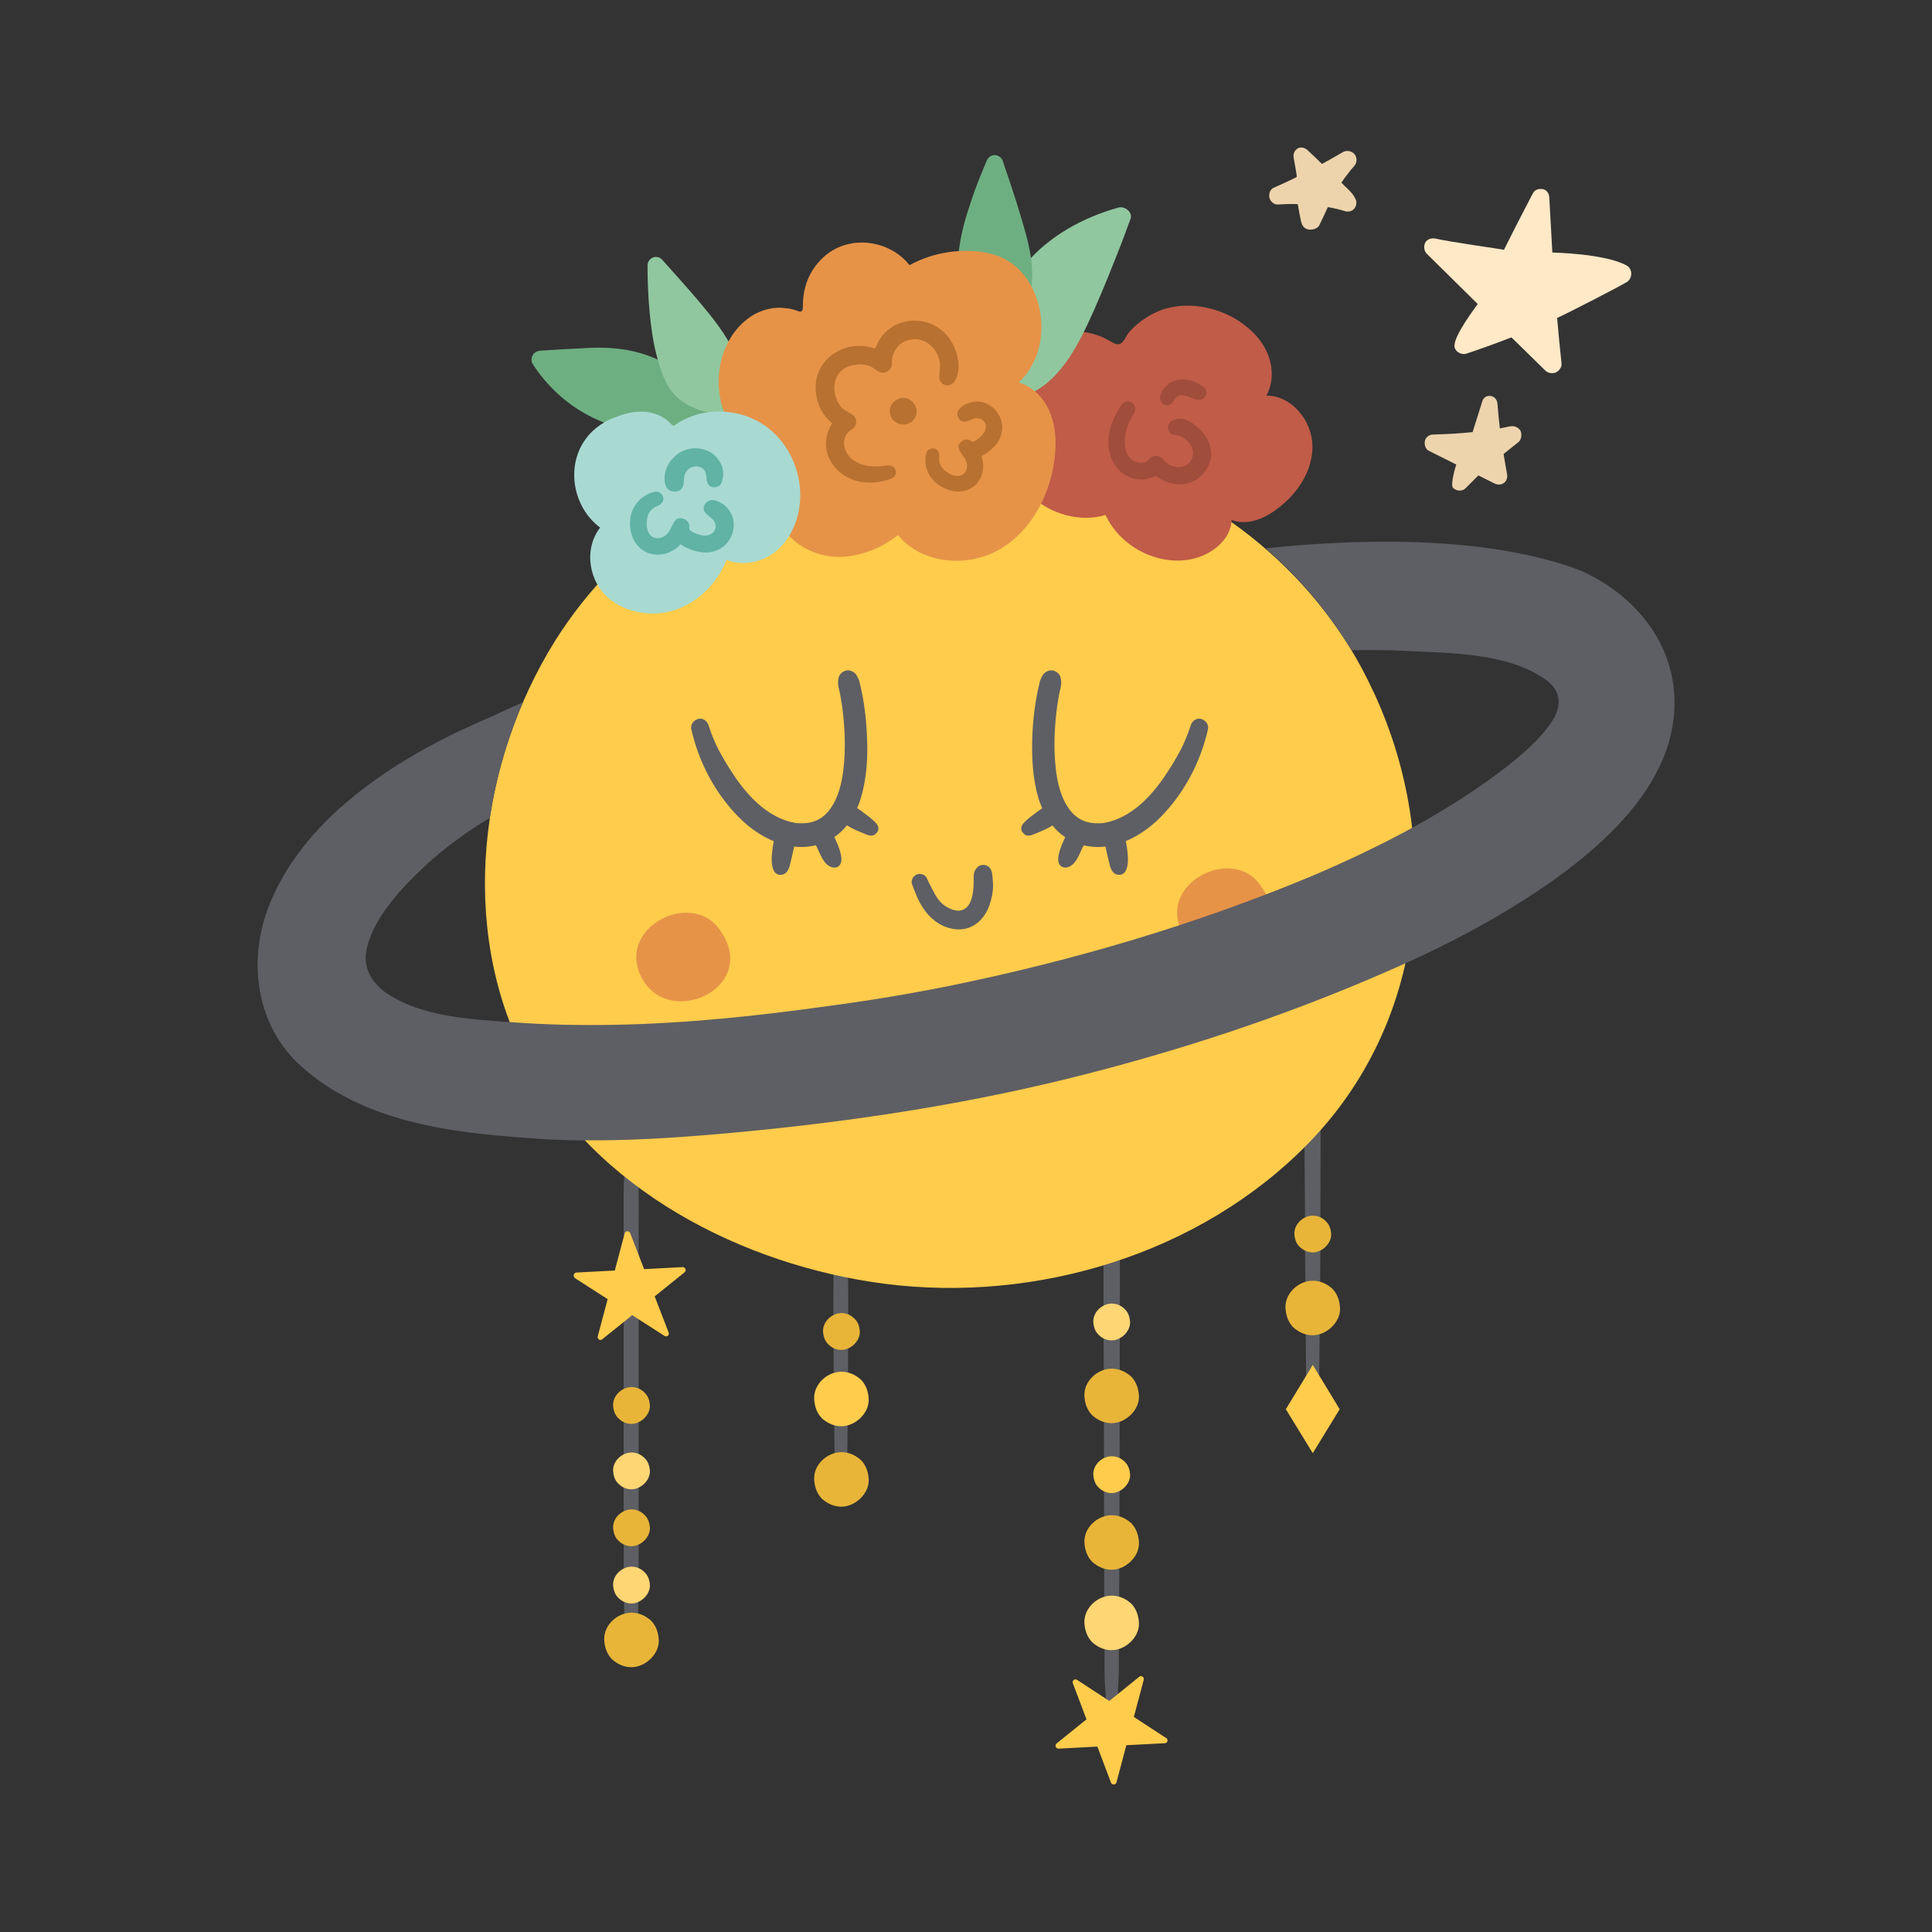 <?xml version="1.0" encoding="utf-8"?>
<!-- Generator: Adobe Illustrator 27.3.1, SVG Export Plug-In . SVG Version: 6.00 Build 0)  -->
<svg version="1.1" id="Layer_1" xmlns="http://www.w3.org/2000/svg" xmlns:xlink="http://www.w3.org/1999/xlink" x="0px" y="0px"
	 viewBox="0 0 56.69 56.69" style="enable-background:new 0 0 56.69 56.69;" xml:space="preserve">
<rect x="0" y="0" width="56.69" height="56.69" fill="#333333" stroke="none"/>
<style type="text/css">
	.st0{fill:#5E5F64;}
	.st1{fill:#E8B539;}
	.st2{fill:#FFD674;}
	.st3{fill:#FFCC4C;}
	.st4{fill:none;}
	.st5{fill:#E69348;}
	.st6{fill:#FFE9C7;}
	.st7{fill:#EDD4AD;}
	.st8{fill:#C05C48;}
	.st9{fill:#A04D3C;}
	.st10{fill:#90C79F;}
	.st11{fill:#6EAF82;}
	.st12{fill:#B87130;}
	.st13{fill:#A8DAD2;}
	.st14{fill:#61B3A6;}
</style>
<g>
	<g>
		<g>
			<path class="st0" d="M18.71,48.12c0.02-0.91,0.03-1.83,0.03-2.74c0-0.89,0-1.78,0-2.68c0-0.89,0-1.78,0-2.67
				c0-0.89,0-1.78,0-2.67c0-0.46,0-0.91,0-1.37c0-0.46,0.01-0.91-0.01-1.37c-0.01-0.11-0.01-0.23-0.02-0.34
				c-0.01-0.1-0.08-0.19-0.19-0.19c-0.11,0-0.18,0.09-0.19,0.19c-0.01,0.23-0.03,0.46-0.03,0.69c0,0.23,0,0.46,0,0.68
				c0,0.46,0,0.91,0,1.37c0,0.89,0,1.78,0,2.68c0,0.89,0,1.78,0,2.67c0,0.89,0,1.78,0,2.67c0,0.91,0.01,1.82,0.02,2.73
				c0,0.11,0,0.23,0.01,0.34C18.35,48.35,18.71,48.35,18.71,48.12L18.71,48.12z"/>
		</g>
		<g>
			<path class="st1" d="M18.53,48.92c0.4,0,0.82-0.38,0.8-0.8c-0.01-0.21-0.08-0.42-0.23-0.57c-0.16-0.14-0.35-0.23-0.57-0.23
				c-0.41,0-0.82,0.36-0.8,0.8c0.01,0.21,0.08,0.42,0.23,0.57C18.12,48.83,18.31,48.92,18.53,48.92z"/>
		</g>
		<g>
			<path class="st2" d="M18.53,47.05c0.27,0,0.55-0.26,0.54-0.54c-0.01-0.14-0.05-0.28-0.16-0.38c-0.1-0.1-0.23-0.16-0.38-0.16
				c-0.27,0-0.55,0.24-0.54,0.54c0.01,0.14,0.05,0.28,0.16,0.38C18.25,46.99,18.38,47.05,18.53,47.05z"/>
		</g>
		<g>
			<path class="st1" d="M18.53,45.37c0.27,0,0.55-0.26,0.54-0.54c-0.01-0.14-0.05-0.28-0.16-0.38c-0.1-0.1-0.23-0.16-0.38-0.16
				c-0.27,0-0.55,0.24-0.54,0.54c0.01,0.14,0.05,0.28,0.16,0.38C18.25,45.31,18.38,45.37,18.53,45.37z"/>
		</g>
		<g>
			<path class="st2" d="M18.53,43.7c0.27,0,0.55-0.26,0.54-0.54c-0.01-0.14-0.05-0.28-0.16-0.38c-0.1-0.1-0.23-0.16-0.38-0.16
				c-0.27,0-0.55,0.24-0.54,0.54c0.01,0.14,0.05,0.28,0.16,0.38C18.25,43.64,18.38,43.7,18.53,43.7z"/>
		</g>
		<g>
			<path class="st1" d="M18.53,41.78c0.27,0,0.55-0.26,0.54-0.54c-0.01-0.14-0.05-0.28-0.16-0.38c-0.1-0.1-0.23-0.16-0.38-0.16
				c-0.27,0-0.55,0.24-0.54,0.54c0.01,0.14,0.05,0.28,0.16,0.38C18.25,41.72,18.38,41.78,18.53,41.78z"/>
		</g>
		<g>
			<path class="st3" d="M16.91,37.34l1.13-0.06l0.29-1.09c0.02-0.08,0.13-0.08,0.16-0.01l0.41,1.06l1.13-0.06
				c0.08,0,0.12,0.1,0.06,0.15l-0.88,0.71l0.41,1.06c0.03,0.08-0.05,0.14-0.12,0.1l-0.95-0.61l-0.88,0.71
				c-0.06,0.05-0.15-0.01-0.13-0.09l0.29-1.09l-0.95-0.61C16.8,37.45,16.83,37.35,16.91,37.34z"/>
		</g>
	</g>
	<g>
		<path class="st0" d="M24.85,43.29c0.01-0.79,0.03-1.58,0.03-2.37c0-0.79,0.01-1.58,0.01-2.36c0-0.45,0-0.89-0.01-1.34
			c0-0.11-0.09-0.21-0.21-0.21c-0.11,0.01-0.21,0.09-0.21,0.21c-0.01,0.79-0.01,1.58,0,2.37c0,0.79,0,1.58,0.02,2.36
			c0.01,0.45,0.01,0.89,0.02,1.34c0,0.09,0.08,0.18,0.18,0.18C24.77,43.47,24.85,43.39,24.85,43.29L24.85,43.29z"/>
	</g>
	<g>
		<path class="st0" d="M32.79,49.86c0.01-0.26,0.03-0.51,0.04-0.77c0-0.25,0-0.49,0-0.74c0-0.5,0-1,0.01-1.51
			c0-1,0.01-2.01,0.01-3.01c0-2,0.01-4,0.01-5.99c0-0.56,0-1.13,0-1.69c0-0.56,0.02-1.13-0.03-1.69c-0.01-0.11-0.09-0.21-0.21-0.21
			c-0.12,0-0.2,0.1-0.21,0.21c-0.01,0.12-0.03,0.25-0.03,0.37c0,0.13,0,0.27,0,0.4c0,0.25,0,0.49,0,0.74c0,0.5,0,1,0,1.51
			c0,1,0,2.01,0.01,3.01c0,2,0.01,4,0.01,5.99c0,0.56,0,1.13,0.01,1.69c0,0.28,0,0.55,0,0.83c0,0.29,0.02,0.57,0.04,0.86
			C32.46,50.08,32.77,50.08,32.79,49.86L32.79,49.86z"/>
	</g>
	<g>
		<path class="st0" d="M38.7,40.96c0.02-1.24,0.03-2.48,0.04-3.72c0-1.24,0.01-2.48,0.01-3.72c0-0.34,0-0.69,0-1.03
			c0-0.18,0-0.35,0-0.53c0-0.18-0.01-0.35-0.03-0.53c-0.01-0.11-0.09-0.21-0.21-0.21c-0.12,0.01-0.2,0.09-0.21,0.21
			c-0.01,0.16-0.02,0.31-0.02,0.47c0,0.16,0,0.31,0,0.47c0,0.31,0,0.61,0,0.92c0,0.62,0,1.24,0.01,1.87c0,1.24,0.01,2.48,0.02,3.72
			c0.01,0.69,0.01,1.39,0.02,2.08c0,0.09,0.08,0.18,0.18,0.18C38.62,41.14,38.7,41.06,38.7,40.96L38.7,40.96z"/>
	</g>
	<path class="st3" d="M39.48,18.8c-4.08-6.33-13.29-7.98-19.58-3.73c-1.44,0.98-2.68,2.25-3.61,3.73c-2.23,3.57-2.85,8.4-0.86,12.25
		c1.99,3.85,6.37,6.08,10.53,6.62c4.45,0.57,9.25-0.87,12.42-4.11c3.45-3.53,3.98-8.76,1.96-13.18
		C40.08,19.82,39.8,19.29,39.48,18.8z"/>
	<path class="st4" d="M18.75,28.53c0.48,1.26,2.64,0.79,2.47-0.56C20.98,26.13,18.16,27.01,18.75,28.53z"/>
	<g>
		<g>
			<path class="st0" d="M25.44,21.62c-0.02-0.54-0.09-1.09-0.22-1.61c-0.01-0.05-0.04-0.12-0.07-0.17c-0.06-0.12-0.21-0.2-0.34-0.16
				c-0.12,0.04-0.2,0.13-0.21,0.25c-0.03,0.14,0.02,0.29,0.05,0.43c0.02,0.12,0.04,0.24,0.06,0.36c0.08,0.6,0.11,1.23,0.04,1.84
				c-0.07,0.64-0.32,1.51-1.08,1.59c-0.11,0.01-0.21,0.01-0.32,0c-0.83-0.14-1.45-0.83-1.88-1.5c-0.14-0.21-0.26-0.42-0.38-0.64
				c-0.12-0.23-0.22-0.48-0.3-0.73c-0.04-0.13-0.18-0.23-0.32-0.18c-0.14,0.05-0.22,0.18-0.18,0.32c0.22,0.95,0.69,1.85,1.38,2.55
				c0.35,0.36,0.79,0.65,1.27,0.8c0.38,0.11,0.82,0.12,1.19-0.03c0.28-0.11,0.52-0.27,0.71-0.51c0.19-0.24,0.33-0.52,0.42-0.81
				C25.43,22.84,25.47,22.22,25.44,21.62z"/>
			<g>
				<path class="st0" d="M23.17,25.42c0-0.02,0.01-0.03,0.01-0.05c0.05-0.19,0.09-0.38,0.13-0.56c0.05-0.22,0.02-0.51-0.27-0.51
					c-0.24,0-0.3,0.22-0.34,0.41c-0.04,0.21-0.18,0.98,0.22,0.96C23.07,25.66,23.13,25.53,23.17,25.42z"/>
			</g>
			<g>
				<path class="st0" d="M24.69,25.2c-0.01-0.25-0.18-0.57-0.24-0.71c-0.01-0.02-0.01-0.03-0.02-0.05
					c-0.03-0.05-0.08-0.09-0.13-0.12c-0.08-0.06-0.21-0.05-0.29,0c-0.04,0.03-0.08,0.06-0.1,0.1c-0.03,0.04-0.04,0.09-0.04,0.14
					c-0.01,0.1,0.05,0.21,0.1,0.3c0.08,0.16,0.14,0.34,0.26,0.47c0.17,0.19,0.46,0.18,0.46-0.12C24.69,25.21,24.69,25.2,24.69,25.2z
					"/>
			</g>
			<g>
				<path class="st0" d="M25.71,24.16c-0.11-0.13-0.29-0.25-0.43-0.36c-0.14-0.1-0.31-0.22-0.49-0.18
					c-0.06,0.01-0.13,0.07-0.16,0.12c-0.03,0.06-0.04,0.13-0.03,0.2c0.01,0.05,0.04,0.11,0.08,0.14c0.2,0.2,0.49,0.3,0.75,0.41
					c-0.02-0.01-0.03-0.01-0.05-0.02c0.12,0.05,0.25,0.09,0.34-0.03C25.8,24.36,25.79,24.25,25.71,24.16
					C25.71,24.16,25.71,24.16,25.71,24.16z"/>
			</g>
		</g>
		<g>
			<path class="st0" d="M30.29,21.62c0.02-0.54,0.09-1.09,0.22-1.61c0.01-0.05,0.04-0.12,0.07-0.17c0.06-0.12,0.21-0.2,0.34-0.16
				c0.12,0.04,0.2,0.13,0.21,0.25c0.03,0.14-0.02,0.29-0.05,0.43c-0.02,0.12-0.04,0.24-0.06,0.36c-0.08,0.6-0.11,1.23-0.04,1.84
				c0.07,0.64,0.32,1.51,1.08,1.59c0.11,0.01,0.21,0.01,0.32,0c0.83-0.14,1.45-0.83,1.88-1.5c0.14-0.21,0.26-0.42,0.38-0.64
				c0.12-0.23,0.22-0.48,0.3-0.73c0.04-0.13,0.18-0.23,0.32-0.18c0.14,0.05,0.22,0.18,0.18,0.32c-0.22,0.95-0.69,1.85-1.38,2.55
				c-0.35,0.36-0.79,0.65-1.27,0.8c-0.38,0.11-0.82,0.12-1.19-0.03c-0.28-0.11-0.52-0.27-0.71-0.51c-0.19-0.24-0.33-0.52-0.42-0.81
				C30.3,22.84,30.27,22.22,30.29,21.62z"/>
			<g>
				<path class="st0" d="M32.57,25.42c0-0.02-0.01-0.03-0.01-0.05c-0.05-0.19-0.09-0.38-0.13-0.56c-0.05-0.22-0.02-0.51,0.27-0.51
					c0.24,0,0.3,0.22,0.34,0.41c0.04,0.21,0.18,0.98-0.22,0.96C32.67,25.66,32.61,25.53,32.57,25.42z"/>
			</g>
			<g>
				<path class="st0" d="M31.05,25.2c0.01-0.25,0.18-0.57,0.24-0.71c0.01-0.02,0.01-0.03,0.02-0.05c0.03-0.05,0.08-0.09,0.13-0.12
					c0.08-0.06,0.21-0.05,0.29,0c0.04,0.03,0.08,0.06,0.1,0.1c0.03,0.04,0.04,0.09,0.04,0.14c0.01,0.1-0.05,0.21-0.1,0.3
					c-0.08,0.16-0.14,0.34-0.26,0.47c-0.17,0.19-0.46,0.18-0.46-0.12C31.05,25.21,31.05,25.2,31.05,25.2z"/>
			</g>
			<g>
				<path class="st0" d="M30.03,24.16c0.11-0.13,0.29-0.25,0.43-0.36c0.14-0.1,0.31-0.22,0.49-0.18c0.06,0.01,0.13,0.07,0.16,0.12
					c0.03,0.06,0.04,0.13,0.03,0.2c-0.01,0.05-0.04,0.11-0.08,0.14c-0.2,0.2-0.49,0.3-0.75,0.41c0.02-0.01,0.03-0.01,0.05-0.02
					c-0.12,0.05-0.25,0.09-0.34-0.03C29.94,24.36,29.95,24.25,30.03,24.16C30.03,24.16,30.03,24.16,30.03,24.16z"/>
			</g>
		</g>
		<path class="st0" d="M29.11,25.62c-0.02-0.08-0.04-0.14-0.09-0.18c-0.04-0.03-0.08-0.05-0.13-0.06c-0.09-0.01-0.18,0.02-0.23,0.09
			c-0.1,0.11-0.09,0.22-0.09,0.37c0,0.25-0.02,0.66-0.25,0.82c-0.19,0.13-0.42,0.03-0.59-0.08c-0.17-0.11-0.28-0.3-0.37-0.48
			c-0.06-0.11-0.11-0.22-0.17-0.34c-0.05-0.11-0.2-0.14-0.29-0.1c-0.1,0.04-0.18,0.17-0.14,0.28c0.09,0.24,0.18,0.49,0.33,0.71
			c0.2,0.31,0.53,0.56,0.9,0.61c0.51,0.08,0.9-0.26,1.05-0.72c0.06-0.18,0.1-0.37,0.1-0.56C29.13,25.89,29.13,25.74,29.11,25.62z"/>
	</g>
	<path class="st5" d="M18.75,28.52c0.71,1.81,3.68,0.47,2.33-1.29c-0.81-1.06-2.81-0.08-2.34,1.25
		C18.74,28.49,18.75,28.51,18.75,28.52z"/>
	<path class="st5" d="M34.62,27.22c0.71,1.81,3.68,0.47,2.33-1.29c-0.81-1.06-2.81-0.08-2.34,1.25
		C34.61,27.19,34.61,27.21,34.62,27.22z"/>
	<g>
		<path class="st6" d="M47.73,7.79c-0.64-0.35-2.15-0.38-2.18-0.38c-0.01-0.19-0.07-1.27-0.09-1.62c-0.01-0.11-0.07-0.22-0.19-0.24
			c-0.11-0.02-0.23,0.01-0.29,0.12c-0.29,0.55-0.57,1.1-0.85,1.66C44.06,7.31,42.54,7.1,42.12,7c-0.11-0.02-0.24,0.01-0.3,0.12
			c-0.05,0.1-0.04,0.23,0.04,0.32c0.5,0.49,1,0.99,1.5,1.48c-0.02,0.04-0.73,0.95-0.68,1.26c0.02,0.14,0.2,0.24,0.34,0.2
			c0.45-0.15,0.89-0.31,1.33-0.48c0.07,0.07,0.74,0.72,0.99,0.97c0.08,0.08,0.2,0.1,0.31,0.06c0.09-0.04,0.18-0.15,0.17-0.26
			c-0.05-0.45-0.09-0.9-0.13-1.34c0.35-0.16,1.71-0.86,2.04-1.05C47.91,8.17,47.91,7.89,47.73,7.79z"/>
		<path class="st7" d="M44.61,12.63c-0.07-0.1-0.18-0.14-0.3-0.12c-0.1,0.02-0.2,0.04-0.3,0.06c-0.03-0.24-0.05-0.48-0.07-0.72
			c-0.01-0.12-0.08-0.21-0.2-0.23c-0.12-0.02-0.22,0.05-0.25,0.17c-0.09,0.3-0.19,0.59-0.28,0.89c-0.39,0.04-0.77,0.06-1.16,0.07
			c-0.11,0-0.22,0.08-0.24,0.19c-0.02,0.1,0.01,0.24,0.12,0.29c0.32,0.16,0.48,0.24,0.8,0.4c0,0-0.19,0.6-0.09,0.69
			c0.1,0.09,0.27,0.11,0.37,0c0.02-0.02,0.3-0.3,0.37-0.37c0.16,0.08,0.32,0.16,0.48,0.24c0.09,0.04,0.19,0.04,0.27-0.02
			c0.08-0.06,0.11-0.16,0.09-0.26c-0.03-0.17-0.06-0.35-0.09-0.52c0-0.02-0.01-0.05-0.01-0.07c0.15-0.12,0.3-0.24,0.45-0.36
			C44.65,12.88,44.66,12.72,44.61,12.63z"/>
		<path class="st7" d="M39.79,5.88c-0.04-0.1-0.09-0.18-0.16-0.25c-0.05-0.06-0.11-0.11-0.17-0.17l-0.1-0.1
			c0.03-0.04,0.06-0.09,0.09-0.13c0.09-0.12,0.18-0.24,0.28-0.35c0.09-0.1,0.1-0.24,0.02-0.35c-0.08-0.1-0.23-0.13-0.34-0.07
			C39.2,4.58,39,4.7,38.79,4.81c-0.14-0.14-0.29-0.28-0.43-0.41c-0.08-0.07-0.2-0.1-0.29-0.04c-0.09,0.06-0.13,0.16-0.11,0.27
			c0.02,0.11,0.04,0.22,0.06,0.34c0,0.03,0.05,0.22,0.02,0.23c-0.22,0.11-0.44,0.21-0.67,0.31c-0.1,0.04-0.15,0.2-0.12,0.3
			c0.03,0.11,0.14,0.2,0.25,0.19c0.19-0.01,0.39-0.02,0.58-0.01c0,0,0.06,0.36,0.1,0.52c0.08,0.34,0.45,0.23,0.52,0.12
			c0.08-0.15,0.19-0.4,0.26-0.55c0.01,0,0.01,0,0.02,0c0.17,0.03,0.34,0.07,0.5,0.12c0.09,0.02,0.19,0,0.25-0.07
			C39.78,6.08,39.82,5.97,39.79,5.88z"/>
	</g>
	<path class="st0" d="M44.28,26.68c-0.98,0.59-2,1.12-3.05,1.59c-0.2,0.09-0.4,0.18-0.61,0.27c-2.96,1.29-6.03,2.3-9.16,3.08
		c-3.5,0.87-7.08,1.38-10.67,1.68c-1.21,0.1-2.41,0.17-3.62,0.16c-0.57,0-1.13-0.02-1.7-0.07c-2.32-0.16-4.85-0.49-6.64-2.11
		c-1.29-1.16-1.56-3-0.98-4.59c0.97-2.64,3.74-4.42,6.2-5.5c0.33-0.14,0.81-0.37,1.29-0.58c-0.46,1.08-0.79,2.22-0.97,3.39
		c-0.68,0.41-1.33,0.88-1.91,1.42c-0.67,0.63-1.53,1.53-1.71,2.47c-0.1,0.53,0.18,0.98,0.62,1.27c1.02,0.67,2.37,0.74,3.54,0.83
		c0.02,0,0.03,0,0.05,0c1.03,0.08,2.07,0.1,3.1,0.08c2.09-0.04,4.17-0.26,6.24-0.55c1.21-0.16,2.41-0.36,3.6-0.6
		c3.62-0.74,7.21-1.8,10.63-3.23c0.98-0.42,1.96-0.88,2.91-1.4c0.89-0.49,1.76-1.03,2.57-1.64c0.54-0.41,1.14-0.9,1.52-1.47
		c0.29-0.43,0.3-0.88-0.14-1.21c-1.12-0.82-2.79-0.8-4.11-0.87c-0.54-0.03-1.08-0.03-1.62-0.02c-0.06-0.1-0.12-0.2-0.19-0.3
		c-0.66-1.02-1.44-1.92-2.33-2.69c2.17-0.23,6.23-0.47,9.18,0.63c0.21,0.08,0.4,0.19,0.6,0.3c1.16,0.67,2.04,1.81,2.19,3.16
		c0,0,0,0.01,0,0.01C49.43,23.14,46.47,25.34,44.28,26.68z"/>
	<g>
		<g>
			<path class="st8" d="M30.44,10.06c-0.74,0.5-1.11,1.43-1.1,2.32c0.01,0.8,0.31,1.6,0.89,2.15c0.58,0.55,1.45,0.81,2.21,0.58
				c0.41,0.89,1.43,1.45,2.39,1.32c0.63-0.08,1.28-0.54,1.31-1.17c0.46,0.17,0.97-0.04,1.35-0.34c0.59-0.44,1.04-1.12,1.02-1.86
				c-0.02-0.73-0.62-1.46-1.35-1.45c0.22-0.4,0.2-0.91-0.01-1.33c-0.2-0.41-0.56-0.73-0.96-0.96C35.6,9,34.88,8.87,34.23,9.05
				c-0.39,0.1-0.83,0.38-1.1,0.7c-0.08,0.09-0.14,0.27-0.25,0.33c-0.1,0.06-0.22-0.02-0.31-0.07C31.92,9.61,31.07,9.64,30.44,10.06z
				"/>
			<path class="st9" d="M35.32,12.73c-0.1-0.13-0.23-0.25-0.37-0.34c-0.07-0.04-0.16-0.08-0.24-0.1c-0.1-0.01-0.2,0-0.29,0.04
				c-0.09,0.03-0.16,0.14-0.15,0.23c0.01,0.09,0.08,0.2,0.19,0.2c0.21,0.01,0.41,0.16,0.5,0.34c0.11,0.21,0.02,0.5-0.22,0.58
				c-0.22,0.08-0.48-0.02-0.61-0.2c-0.08-0.1-0.25-0.15-0.35-0.06c-0.06,0.05-0.09,0.1-0.16,0.13c-0.07,0.03-0.15,0.04-0.22,0.02
				c-0.22-0.04-0.35-0.22-0.38-0.43c-0.04-0.24,0-0.51,0.1-0.72c0.05-0.11,0.11-0.22,0.17-0.32c0.06-0.1,0-0.25-0.1-0.3
				c-0.12-0.05-0.23,0-0.3,0.1c-0.29,0.45-0.48,0.99-0.29,1.52c0.14,0.39,0.49,0.65,0.91,0.65c0.14,0,0.29-0.04,0.41-0.11
				c0.33,0.27,0.82,0.35,1.2,0.1c0.21-0.14,0.35-0.36,0.41-0.6C35.57,13.21,35.49,12.94,35.32,12.73z"/>
			<path class="st9" d="M35.33,11.37c-0.22-0.17-0.49-0.28-0.78-0.22c-0.24,0.05-0.46,0.24-0.51,0.49
				c-0.02,0.11,0.06,0.24,0.17,0.25c0.24,0.03,0.22-0.27,0.43-0.29c0.08-0.01,0.16,0.01,0.24,0.04c0.15,0.06,0.36,0.18,0.48,0
				C35.42,11.56,35.41,11.44,35.33,11.37z"/>
		</g>
		<path class="st10" d="M32.82,6.09c-1.04,0.29-2.03,0.83-2.73,1.66c-0.38,0.45-0.67,0.97-0.83,1.53c-0.08,0.28-0.13,0.57-0.15,0.86
			c-0.02,0.29-0.03,0.61,0.08,0.89c0.06,0.17,0.16,0.34,0.27,0.48c0.13,0.15,0.33,0.18,0.51,0.13c0.97-0.27,1.54-1.28,1.94-2.12
			c0.3-0.64,0.57-1.3,0.83-1.96c0.15-0.37,0.29-0.75,0.43-1.13C33.25,6.24,33.02,6.04,32.82,6.09z"/>
		<path class="st11" d="M21.03,12.01c-0.39-0.57-0.96-1.05-1.57-1.38c-0.69-0.36-1.42-0.46-2.2-0.42c-0.47,0.02-0.94,0.05-1.41,0.08
			c-0.09,0.01-0.17,0.05-0.22,0.13c-0.04,0.08-0.05,0.18,0,0.26c0.4,0.62,0.95,1.14,1.6,1.49c0.7,0.38,1.5,0.56,2.3,0.51
			c0.26-0.02,0.52-0.07,0.77-0.13c0.21-0.05,0.51-0.08,0.68-0.21C21.06,12.26,21.1,12.11,21.03,12.01z"/>
		<path class="st10" d="M21.39,10.04c-0.24-0.42-0.55-0.8-0.86-1.17c-0.36-0.43-0.74-0.84-1.11-1.26c-0.07-0.07-0.19-0.09-0.27-0.05
			c-0.09,0.04-0.15,0.13-0.15,0.23c0,0.46,0.02,0.91,0.06,1.36c0.04,0.43,0.1,0.87,0.21,1.29c0.11,0.41,0.25,0.88,0.56,1.18
			c0.36,0.35,0.98,0.59,1.48,0.46c0.29-0.07,0.39-0.36,0.43-0.62C21.8,10.96,21.64,10.48,21.39,10.04z"/>
		<path class="st11" d="M30.27,7.72c-0.05-0.48-0.19-0.95-0.33-1.41c-0.16-0.54-0.34-1.07-0.52-1.6c-0.03-0.09-0.14-0.16-0.23-0.16
			c-0.1,0-0.19,0.06-0.23,0.15c-0.18,0.42-0.35,0.84-0.49,1.28c-0.14,0.41-0.26,0.84-0.32,1.27c-0.06,0.42-0.12,0.9,0.05,1.31
			c0.19,0.47,0.67,0.93,1.18,1.01c0.29,0.05,0.5-0.17,0.64-0.4C30.28,8.72,30.32,8.21,30.27,7.72z"/>
		<g>
			<path class="st5" d="M22.16,9.21c-0.44,0.24-0.76,0.66-0.93,1.14c-0.24,0.68-0.18,1.46,0.18,2.09c0.35,0.63,0.99,1.1,1.69,1.25
				c-0.44,0.46-0.48,1.23-0.14,1.78c0.34,0.54,0.98,0.86,1.62,0.87c0.64,0.01,1.27-0.25,1.77-0.64c0.69,0.85,2.04,0.97,2.98,0.42
				c0.95-0.55,1.5-1.63,1.62-2.71c0.05-0.44,0.03-0.89-0.14-1.3c-0.16-0.41-0.49-0.76-0.92-0.89c0.66-0.6,0.82-1.62,0.53-2.46
				c-0.16-0.47-0.47-0.9-0.9-1.14c-0.27-0.15-0.59-0.22-0.9-0.25c-0.67-0.05-1.35,0.09-1.93,0.41c-0.48-0.61-1.38-0.84-2.09-0.52
				c-0.43,0.19-0.76,0.57-0.92,1c-0.08,0.22-0.12,0.45-0.12,0.69c0,0.12,0,0.23-0.14,0.18c-0.13-0.05-0.25-0.08-0.39-0.09
				C22.74,9,22.43,9.07,22.16,9.21z"/>
			<g>
				<g>
					<path class="st12" d="M24.93,12.65C24.92,12.65,24.92,12.65,24.93,12.65C24.92,12.65,24.92,12.65,24.93,12.65
						C24.92,12.65,24.93,12.65,24.93,12.65z"/>
					<path class="st12" d="M25.67,10.83c0.01,0.01,0.01,0.01,0.02,0.02C25.69,10.84,25.68,10.83,25.67,10.83
						C25.67,10.83,25.67,10.83,25.67,10.83z"/>
					<path class="st12" d="M26.21,10.36c-0.01,0.01-0.01,0.02,0,0.01c0-0.01,0.01-0.02,0.01-0.03
						C26.22,10.35,26.21,10.35,26.21,10.36z"/>
					<polygon class="st12" points="26.22,10.34 26.22,10.34 26.22,10.34 					"/>
					<path class="st12" d="M26.43,10.07c-0.01,0-0.01,0.01-0.02,0.01C26.42,10.08,26.43,10.08,26.43,10.07L26.43,10.07z"/>
					<path class="st12" d="M25.11,10.7c0,0,0.01,0,0.01,0c0.01,0,0.01,0,0.02,0C25.13,10.69,25.12,10.69,25.11,10.7z"/>
					<path class="st12" d="M24.93,12.65C24.93,12.64,24.93,12.64,24.93,12.65C24.94,12.64,24.94,12.64,24.93,12.65
						c0.01-0.01,0.01-0.01,0.02-0.01C24.94,12.64,24.94,12.64,24.93,12.65z"/>
					<path class="st12" d="M24.54,11.71c0,0.01,0.01,0.01,0.01,0.02c0,0,0,0,0-0.01C24.54,11.72,24.54,11.72,24.54,11.71
						C24.54,11.72,24.54,11.71,24.54,11.71z"/>
					<path class="st12" d="M24.71,10.86c-0.01,0.01-0.02,0.02-0.02,0.02C24.71,10.87,24.71,10.86,24.71,10.86
						C24.72,10.85,24.72,10.86,24.71,10.86z"/>
					<polygon class="st12" points="25.66,10.82 25.67,10.82 25.67,10.83 					"/>
					<polygon class="st12" points="24.72,10.85 24.72,10.85 24.73,10.85 					"/>
					<path class="st12" d="M27.41,10.22c0-0.01-0.01-0.01-0.01-0.01C27.4,10.22,27.41,10.22,27.41,10.22
						C27.41,10.23,27.41,10.22,27.41,10.22z"/>
					<path class="st12" d="M27.28,10.1C27.28,10.1,27.28,10.1,27.28,10.1c0,0,0,0.01,0.01,0.01C27.3,10.12,27.3,10.11,27.28,10.1z"
						/>
					<polygon class="st12" points="26.43,10.07 26.43,10.07 26.44,10.06 					"/>
					<polygon class="st12" points="27.41,10.23 27.41,10.23 27.42,10.24 					"/>
					<path class="st12" d="M26.7,9.95C26.71,9.95,26.71,9.95,26.7,9.95c0.01,0,0.01,0,0.01,0C26.71,9.95,26.71,9.95,26.7,9.95z"/>
					<polygon class="st12" points="27.27,10.09 27.27,10.09 27.27,10.09 					"/>
					<path class="st12" d="M24.52,11.1C24.52,11.1,24.52,11.1,24.52,11.1C24.52,11.1,24.52,11.1,24.52,11.1c0-0.01,0-0.01,0-0.01
						C24.53,11.09,24.52,11.1,24.52,11.1z"/>
					<path class="st12" d="M26.72,9.95c0,0,0.01,0,0.01,0C26.73,9.95,26.72,9.95,26.72,9.95C26.72,9.95,26.72,9.95,26.72,9.95z"/>
					<path class="st12" d="M26.42,10.08c-0.01,0.01-0.01,0.01,0.02-0.02c0,0,0,0,0,0C26.43,10.08,26.42,10.08,26.42,10.08z"/>
					<path class="st12" d="M24.61,10.96C24.61,10.96,24.61,10.96,24.61,10.96C24.59,10.98,24.58,11.01,24.61,10.96z"/>
					<path class="st12" d="M24.88,10.76C24.93,10.74,24.9,10.75,24.88,10.76L24.88,10.76z"/>
					<path class="st12" d="M25.53,10.75C25.57,10.77,25.55,10.76,25.53,10.75L25.53,10.75z"/>
					<path class="st12" d="M24.93,12.13C24.93,12.13,24.93,12.13,24.93,12.13C24.88,12.1,24.91,12.12,24.93,12.13z"/>
					<path class="st12" d="M24.93,12.65C24.93,12.65,24.92,12.65,24.93,12.65C24.92,12.65,24.92,12.65,24.93,12.65
						C24.92,12.65,24.93,12.65,24.93,12.65C24.94,12.64,24.94,12.64,24.93,12.65C24.93,12.64,24.93,12.64,24.93,12.65z"/>
					<path class="st12" d="M28.05,10.31c-0.1-0.29-0.28-0.54-0.53-0.7c-0.49-0.32-1.17-0.26-1.57,0.17
						c-0.12,0.13-0.21,0.29-0.27,0.45c-0.4-0.14-0.86-0.1-1.22,0.15c-0.25,0.17-0.43,0.42-0.5,0.72c-0.06,0.3-0.02,0.6,0.11,0.88
						c0.08,0.17,0.2,0.32,0.35,0.44c-0.17,0.25-0.23,0.58-0.15,0.87c0.13,0.45,0.54,0.78,1,0.85c0.29,0.05,0.59,0.01,0.87-0.09
						c0.1-0.03,0.18-0.14,0.14-0.25c-0.04-0.13-0.14-0.15-0.26-0.14c-0.15,0.02-0.31,0.03-0.46,0.02c-0.18-0.01-0.36-0.07-0.51-0.17
						s-0.26-0.27-0.28-0.45c-0.02-0.14,0.03-0.29,0.13-0.39c0.05-0.05,0.12-0.07,0.16-0.12c0.05-0.06,0.07-0.14,0.06-0.21
						c-0.03-0.2-0.26-0.23-0.39-0.35c-0.02-0.02-0.03-0.03-0.05-0.05c-0.06-0.07-0.1-0.14-0.13-0.22c-0.13-0.32-0.08-0.72,0.23-0.91
						c0.25-0.15,0.65-0.17,0.89,0.02c0.1,0.08,0.2,0.14,0.33,0.09c0.09-0.04,0.18-0.14,0.17-0.25c-0.01-0.09,0.01-0.18,0.04-0.27
						c0.07-0.2,0.22-0.36,0.43-0.42c0.15-0.04,0.31-0.04,0.45,0.02c0.28,0.11,0.47,0.39,0.49,0.69c0.01,0.13-0.02,0.26-0.02,0.38
						c0,0.1,0.07,0.21,0.18,0.23c0.11,0.03,0.21-0.02,0.27-0.11C28.18,10.94,28.14,10.58,28.05,10.31z"/>
					<path class="st12" d="M25.67,10.82c0.03,0.03,0.03,0.03,0.02,0.02C25.68,10.84,25.68,10.83,25.67,10.82
						C25.67,10.83,25.67,10.83,25.67,10.82z"/>
					<path class="st12" d="M26.71,9.95c0.04,0,0.04,0,0.02,0C26.72,9.95,26.72,9.95,26.71,9.95C26.72,9.95,26.71,9.95,26.71,9.95z"
						/>
					<path class="st12" d="M27.4,10.21c-0.01,0-0.01,0,0.02,0.02c0,0,0,0,0,0C27.41,10.22,27.4,10.22,27.4,10.21z"/>
					<path class="st12" d="M26.21,10.37c0,0,0.01-0.01,0.01-0.03c0,0,0,0,0,0C26.22,10.35,26.21,10.36,26.21,10.37z"/>
					<path class="st12" d="M27.27,10.09c0,0.01,0.01,0.01,0.02,0.02C27.28,10.1,27.28,10.1,27.27,10.09L27.27,10.09z"/>
					<path class="st12" d="M24.7,10.87c0,0,0.01-0.01,0.03-0.02c0,0,0,0,0,0C24.71,10.86,24.71,10.87,24.7,10.87z"/>
				</g>
				<g>
					<path class="st12" d="M26.78,12.35c0.02-0.02,0.05-0.05,0.06-0.08c0.12-0.19,0.04-0.42-0.14-0.54
						c-0.29-0.18-0.67,0.11-0.58,0.43c0.02,0.09,0.08,0.18,0.17,0.23C26.44,12.5,26.65,12.47,26.78,12.35z"/>
				</g>
				<path class="st12" d="M29.37,12.31c-0.08-0.23-0.25-0.41-0.48-0.49c-0.25-0.09-0.54-0.02-0.73,0.17
					c-0.08,0.08-0.09,0.21-0.02,0.3c0.12,0.16,0.27,0.05,0.42,0c0.11-0.04,0.23-0.02,0.31,0.07c0.1,0.12,0.06,0.26-0.02,0.37
					c-0.07,0.09-0.17,0.17-0.27,0.22c-0.06,0.03-0.11-0.04-0.17-0.05c-0.07-0.01-0.13,0-0.19,0.05c-0.24,0.18,0.03,0.37,0.11,0.54
					c0.07,0.13,0.07,0.32-0.06,0.42c-0.19,0.15-0.51-0.03-0.63-0.19c-0.08-0.1-0.09-0.21-0.08-0.33c0-0.1-0.03-0.2-0.14-0.23
					c-0.1-0.02-0.22,0.03-0.24,0.14c-0.06,0.22-0.02,0.47,0.11,0.67c0.13,0.2,0.33,0.34,0.56,0.41c0.25,0.08,0.52,0.05,0.73-0.11
					c0.17-0.14,0.27-0.37,0.27-0.59c0-0.1-0.02-0.2-0.05-0.3c0.2-0.09,0.38-0.26,0.49-0.42C29.4,12.77,29.45,12.52,29.37,12.31z"/>
			</g>
		</g>
		<g>
			<g>
				<path class="st13" d="M17.1,13.01c-0.48,0.79-0.25,1.91,0.51,2.47c-0.45,0.57-0.36,1.45,0.14,1.97
					c0.51,0.52,1.35,0.68,2.05,0.45c0.7-0.23,1.25-0.8,1.52-1.47c0.47,0.19,1.04,0.07,1.43-0.24c0.39-0.31,0.62-0.79,0.7-1.27
					c0.15-0.91-0.24-1.91-1.02-2.44c-0.67-0.46-1.6-0.54-2.33-0.18c-0.09,0.04-0.18,0.09-0.26,0.15c-0.06,0.04-0.06,0.06-0.12,0.02
					c-0.04-0.02-0.5-0.68-1.63-0.24C17.68,12.37,17.32,12.64,17.1,13.01z"/>
				<path class="st14" d="M19.86,14.42c0.19-0.04,0.2-0.2,0.21-0.36c0.01-0.16,0.08-0.31,0.26-0.36c0.09-0.03,0.21-0.01,0.29,0.05
					c0.11,0.08,0.1,0.2,0.11,0.32c0.02,0.1,0.05,0.19,0.16,0.22c0.1,0.03,0.24-0.01,0.28-0.12c0.07-0.18,0.07-0.38-0.01-0.55
					c-0.09-0.18-0.24-0.34-0.44-0.41c-0.2-0.07-0.42-0.08-0.63,0c-0.2,0.08-0.36,0.22-0.47,0.4c-0.05,0.09-0.09,0.19-0.11,0.29
					c-0.01,0.06-0.01,0.12-0.01,0.18c0,0.08,0.02,0.15,0.06,0.23C19.63,14.41,19.76,14.44,19.86,14.42z"/>
			</g>
			<path class="st14" d="M21.3,15.97c0.18-0.19,0.26-0.44,0.22-0.7c-0.05-0.28-0.27-0.52-0.55-0.59c-0.12-0.03-0.25,0.03-0.3,0.14
				c-0.09,0.19,0.09,0.28,0.22,0.4c0.09,0.08,0.14,0.21,0.09,0.32c-0.06,0.15-0.22,0.19-0.37,0.17c-0.13-0.02-0.25-0.07-0.35-0.14
				c-0.06-0.04-0.02-0.12-0.04-0.19c-0.02-0.07-0.08-0.12-0.14-0.15c-0.3-0.13-0.34,0.22-0.46,0.38c-0.09,0.13-0.27,0.23-0.44,0.16
				c-0.24-0.1-0.24-0.49-0.15-0.69c0.06-0.12,0.15-0.19,0.28-0.24c0.1-0.05,0.18-0.13,0.15-0.25c-0.03-0.11-0.14-0.19-0.26-0.16
				c-0.25,0.06-0.47,0.23-0.59,0.44c-0.13,0.22-0.15,0.48-0.1,0.73c0.06,0.27,0.22,0.51,0.49,0.62c0.22,0.09,0.5,0.07,0.71-0.05
				c0.1-0.05,0.19-0.12,0.26-0.2c0.19,0.14,0.46,0.22,0.67,0.24C20.87,16.23,21.13,16.15,21.3,15.97z"/>
		</g>
	</g>
	<g>
		<path class="st1" d="M24.69,44.21c0.4,0,0.82-0.38,0.8-0.8c-0.01-0.21-0.08-0.42-0.23-0.57c-0.16-0.14-0.35-0.23-0.57-0.23
			c-0.41,0-0.82,0.36-0.8,0.8c0.01,0.21,0.08,0.42,0.23,0.57C24.28,44.12,24.47,44.21,24.69,44.21z"/>
	</g>
	<g>
		<path class="st3" d="M24.69,41.85c0.4,0,0.82-0.38,0.8-0.8c-0.01-0.21-0.08-0.42-0.23-0.57c-0.16-0.14-0.35-0.23-0.57-0.23
			c-0.41,0-0.82,0.36-0.8,0.8c0.01,0.21,0.08,0.42,0.23,0.57C24.28,41.76,24.47,41.85,24.69,41.85z"/>
	</g>
	<g>
		<path class="st1" d="M24.69,39.61c0.27,0,0.55-0.26,0.54-0.54c-0.01-0.14-0.05-0.28-0.16-0.38c-0.1-0.1-0.23-0.16-0.38-0.16
			c-0.27,0-0.55,0.24-0.54,0.54c0.01,0.14,0.05,0.28,0.16,0.38C24.41,39.55,24.54,39.61,24.69,39.61z"/>
	</g>
	<g>
		<path class="st2" d="M32.62,48.42c0.4,0,0.82-0.38,0.8-0.8c-0.01-0.21-0.08-0.42-0.23-0.57c-0.16-0.14-0.35-0.23-0.57-0.23
			c-0.41,0-0.82,0.36-0.8,0.8c0.01,0.21,0.08,0.42,0.23,0.57C32.21,48.33,32.4,48.42,32.62,48.42z"/>
	</g>
	<g>
		<path class="st1" d="M32.62,46.06c0.4,0,0.82-0.38,0.8-0.8c-0.01-0.21-0.08-0.42-0.23-0.57c-0.16-0.14-0.35-0.23-0.57-0.23
			c-0.41,0-0.82,0.36-0.8,0.8c0.01,0.21,0.08,0.42,0.23,0.57C32.21,45.97,32.4,46.06,32.62,46.06z"/>
	</g>
	<g>
		<path class="st1" d="M32.62,41.76c0.4,0,0.82-0.38,0.8-0.8c-0.01-0.21-0.08-0.42-0.23-0.57c-0.16-0.14-0.35-0.23-0.57-0.23
			c-0.41,0-0.82,0.36-0.8,0.8c0.01,0.21,0.08,0.42,0.23,0.57C32.21,41.67,32.4,41.76,32.62,41.76z"/>
	</g>
	<g>
		<path class="st3" d="M32.62,43.81c0.27,0,0.55-0.26,0.54-0.54c-0.01-0.14-0.05-0.28-0.16-0.38c-0.1-0.1-0.23-0.16-0.38-0.16
			c-0.27,0-0.55,0.24-0.54,0.54c0.01,0.14,0.05,0.28,0.16,0.38C32.34,43.75,32.47,43.81,32.62,43.81z"/>
	</g>
	<g>
		<path class="st2" d="M32.62,39.33c0.27,0,0.55-0.26,0.54-0.54c-0.01-0.14-0.05-0.28-0.16-0.38c-0.1-0.1-0.23-0.16-0.38-0.16
			c-0.27,0-0.55,0.24-0.54,0.54c0.01,0.14,0.05,0.28,0.16,0.38C32.34,39.27,32.47,39.33,32.62,39.33z"/>
	</g>
	<g>
		<path class="st1" d="M38.52,39.18c0.4,0,0.82-0.38,0.8-0.8c-0.01-0.21-0.08-0.42-0.23-0.57c-0.16-0.14-0.35-0.23-0.57-0.23
			c-0.41,0-0.82,0.36-0.8,0.8c0.01,0.21,0.08,0.42,0.23,0.57C38.11,39.09,38.3,39.18,38.52,39.18z"/>
	</g>
	<g>
		<path class="st1" d="M38.52,36.75c0.27,0,0.55-0.26,0.54-0.54c-0.01-0.14-0.05-0.28-0.16-0.38c-0.1-0.1-0.23-0.16-0.38-0.16
			c-0.27,0-0.55,0.24-0.54,0.54c0.01,0.14,0.05,0.28,0.16,0.38C38.25,36.69,38.38,36.75,38.52,36.75z"/>
	</g>
	<g>
		<path class="st3" d="M31,51.16l0.88-0.71l-0.4-1.06c-0.03-0.08,0.06-0.14,0.12-0.1l0.95,0.62l0.88-0.71
			c0.06-0.05,0.15,0.01,0.13,0.09l-0.29,1.09L34.22,51c0.07,0.04,0.04,0.15-0.04,0.15l-1.13,0.06l-0.29,1.09
			c-0.02,0.08-0.13,0.08-0.16,0.01l-0.4-1.06l-1.13,0.06C30.98,51.32,30.94,51.21,31,51.16z"/>
	</g>
	<polygon class="st3" points="38.52,40.05 37.73,41.35 38.52,42.64 39.31,41.35 	"/>
</g>
</svg>
